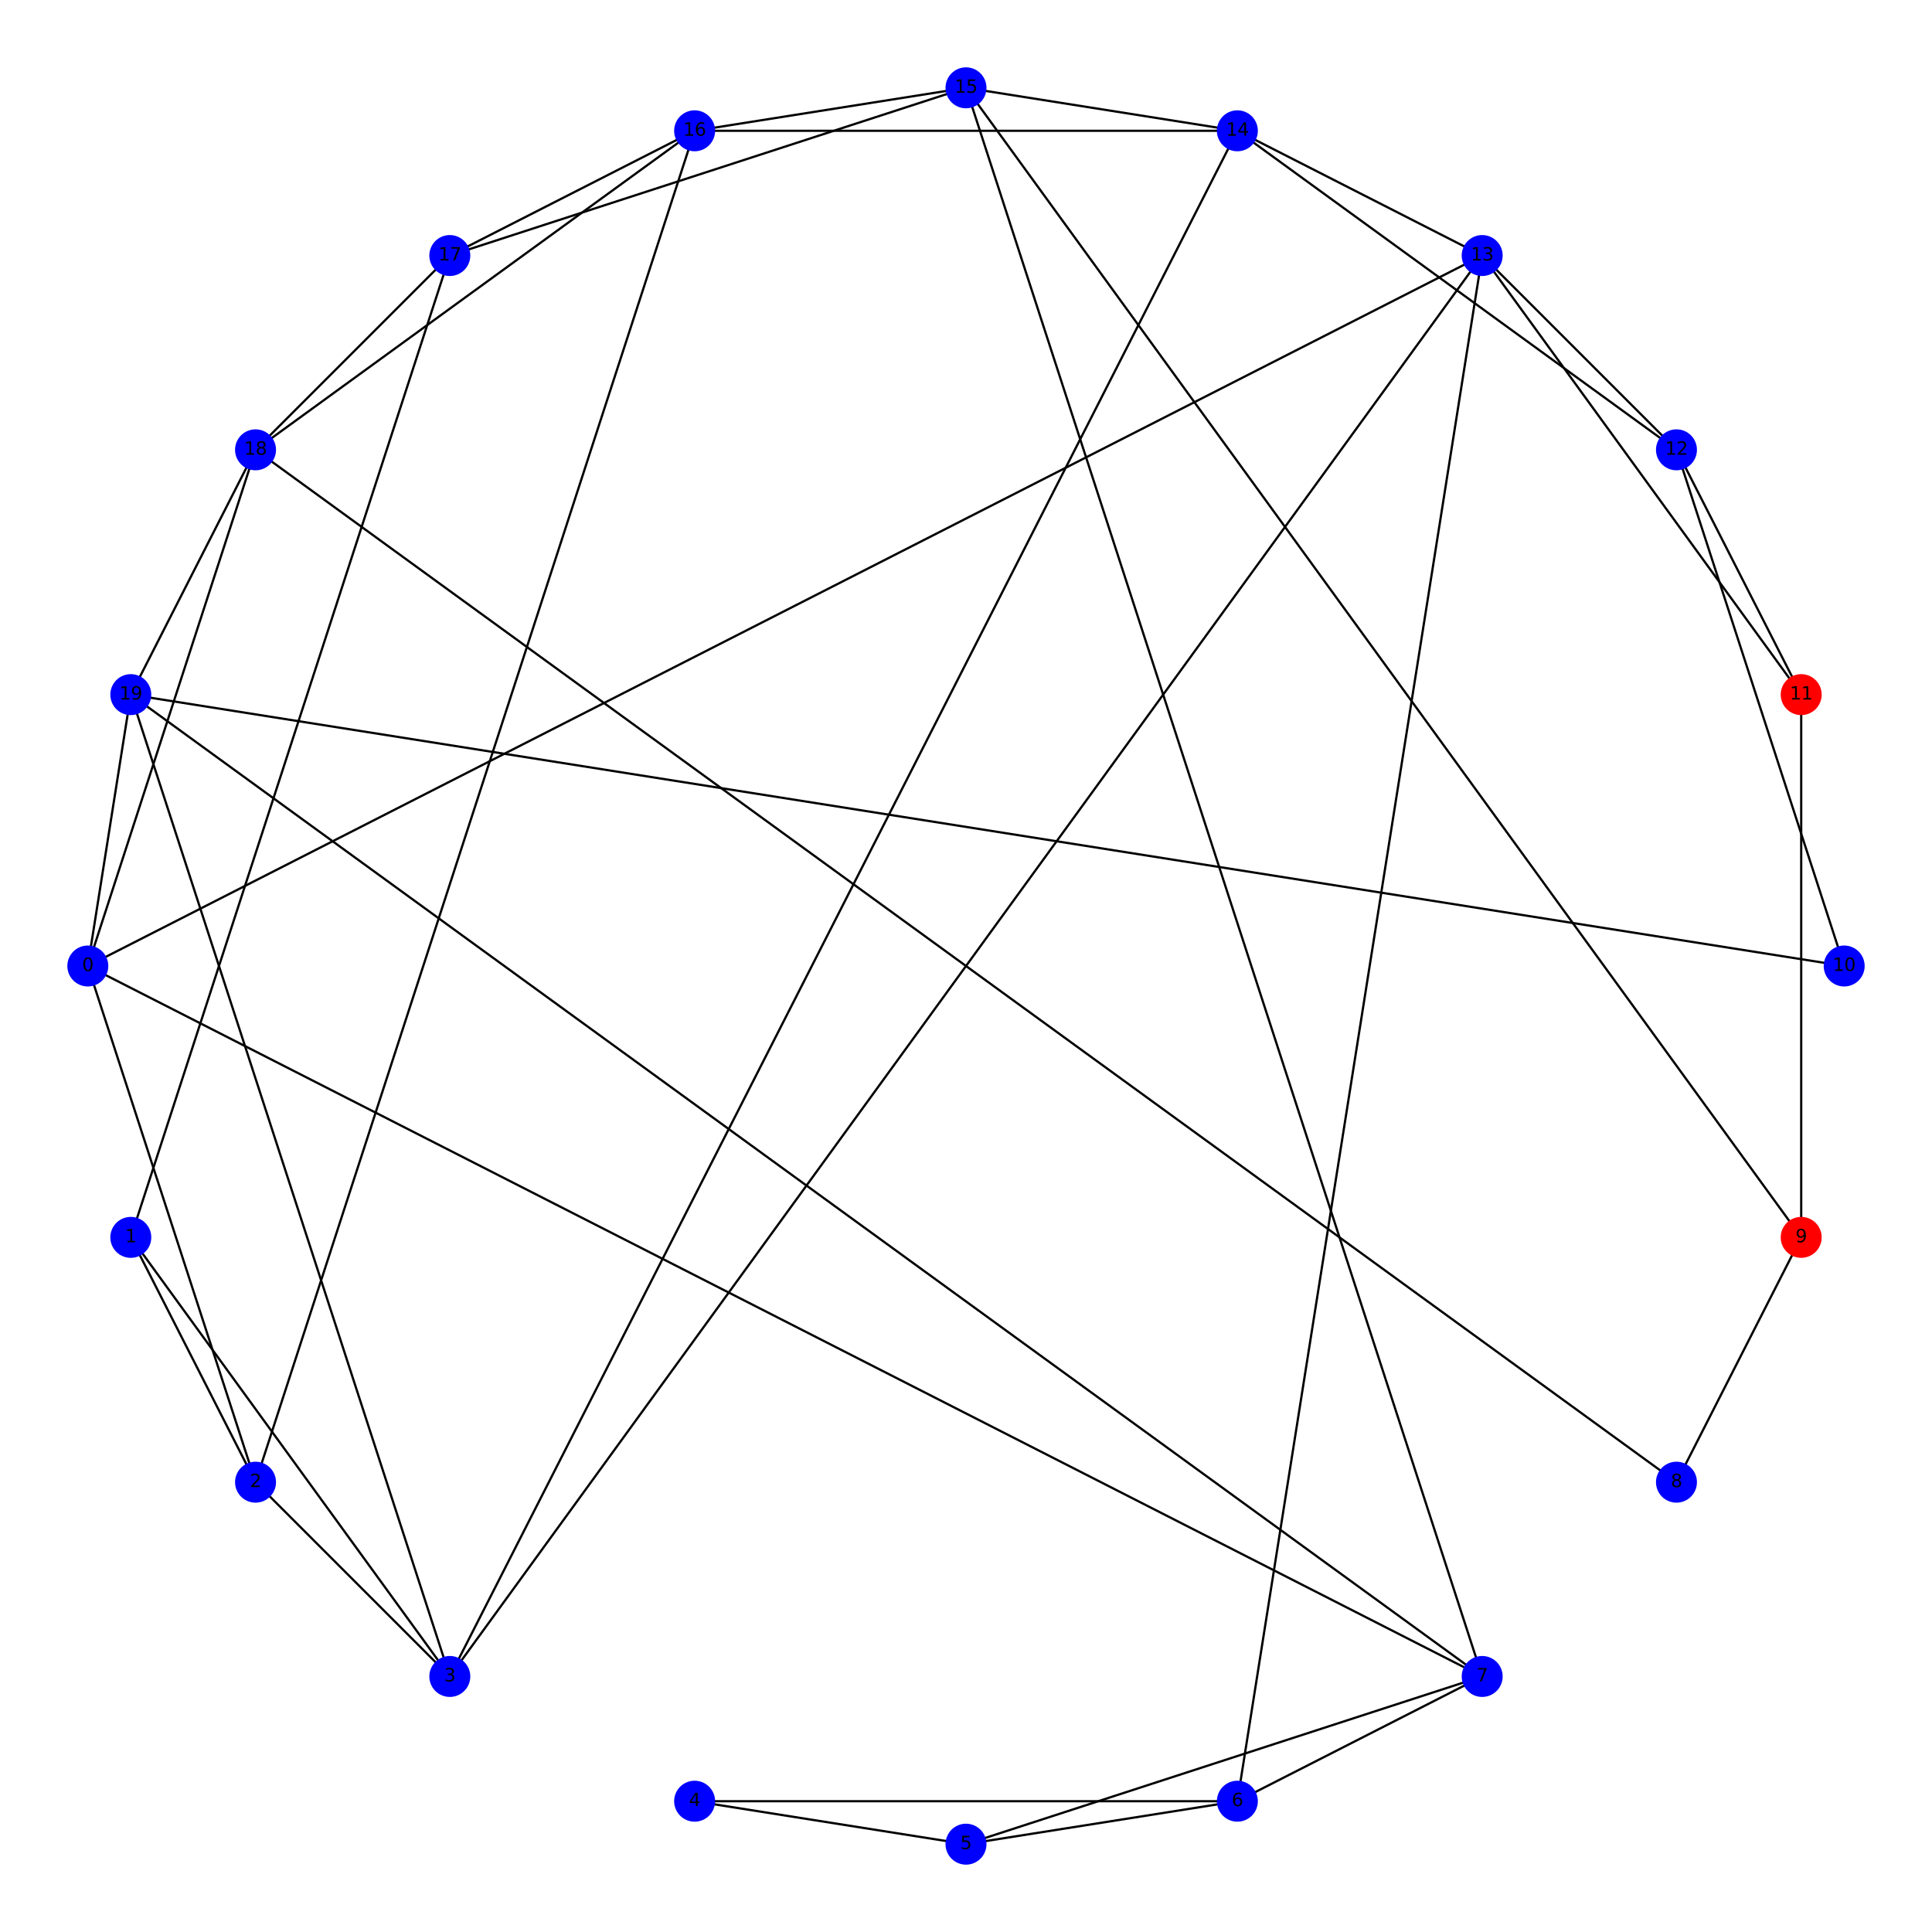 <svg xmlns="http://www.w3.org/2000/svg" xmlns:xlink="http://www.w3.org/1999/xlink" width="1152" height="1152" version="1.1" viewBox="0 0 864 864"><defs><style type="text/css">*{stroke-linecap:butt;stroke-linejoin:round}</style></defs><g id="figure_1"><g id="patch_1"><path d="M 0 864 L 864 864 L 864 0 L 0 0 z" style="fill:#fff"/></g><g id="axes_1"><g id="LineCollection_1"><path d="M 39.273 432 L 58.494 310.641" clip-path="url(#p19416eae06)" style="fill:none;stroke:#000"/><path d="M 39.273 432 L 114.277 662.839" clip-path="url(#p19416eae06)" style="fill:none;stroke:#000"/><path d="M 39.273 432 L 114.277 201.161" clip-path="url(#p19416eae06)" style="fill:none;stroke:#000"/><path d="M 39.273 432 L 662.839 749.723" clip-path="url(#p19416eae06)" style="fill:none;stroke:#000"/><path d="M 39.273 432 L 662.839 114.277" clip-path="url(#p19416eae06)" style="fill:none;stroke:#000"/><path d="M 58.494 553.359 L 114.277 662.839" clip-path="url(#p19416eae06)" style="fill:none;stroke:#000"/><path d="M 58.494 553.359 L 201.161 749.723" clip-path="url(#p19416eae06)" style="fill:none;stroke:#000"/><path d="M 58.494 553.359 L 201.161 114.277" clip-path="url(#p19416eae06)" style="fill:none;stroke:#000"/><path d="M 114.277 662.839 L 201.161 749.723" clip-path="url(#p19416eae06)" style="fill:none;stroke:#000"/><path d="M 114.277 662.839 L 310.64 58.494" clip-path="url(#p19416eae06)" style="fill:none;stroke:#000"/><path d="M 201.161 749.723 L 662.839 114.277" clip-path="url(#p19416eae06)" style="fill:none;stroke:#000"/><path d="M 201.161 749.723 L 553.359 58.494" clip-path="url(#p19416eae06)" style="fill:none;stroke:#000"/><path d="M 201.161 749.723 L 58.494 310.641" clip-path="url(#p19416eae06)" style="fill:none;stroke:#000"/><path d="M 310.641 805.506 L 432 824.727" clip-path="url(#p19416eae06)" style="fill:none;stroke:#000"/><path d="M 310.641 805.506 L 553.359 805.506" clip-path="url(#p19416eae06)" style="fill:none;stroke:#000"/><path d="M 432 824.727 L 553.359 805.506" clip-path="url(#p19416eae06)" style="fill:none;stroke:#000"/><path d="M 432 824.727 L 662.839 749.723" clip-path="url(#p19416eae06)" style="fill:none;stroke:#000"/><path d="M 553.359 805.506 L 662.839 749.723" clip-path="url(#p19416eae06)" style="fill:none;stroke:#000"/><path d="M 553.359 805.506 L 662.839 114.277" clip-path="url(#p19416eae06)" style="fill:none;stroke:#000"/><path d="M 662.839 749.723 L 58.494 310.641" clip-path="url(#p19416eae06)" style="fill:none;stroke:#000"/><path d="M 662.839 749.723 L 432 39.273" clip-path="url(#p19416eae06)" style="fill:none;stroke:#000"/><path d="M 749.723 662.839 L 805.506 553.359" clip-path="url(#p19416eae06)" style="fill:none;stroke:#000"/><path d="M 749.723 662.839 L 114.277 201.161" clip-path="url(#p19416eae06)" style="fill:none;stroke:#000"/><path d="M 805.506 553.359 L 805.506 310.641" clip-path="url(#p19416eae06)" style="fill:none;stroke:#000"/><path d="M 805.506 553.359 L 432 39.273" clip-path="url(#p19416eae06)" style="fill:none;stroke:#000"/><path d="M 824.727 432 L 749.723 201.161" clip-path="url(#p19416eae06)" style="fill:none;stroke:#000"/><path d="M 824.727 432 L 58.494 310.641" clip-path="url(#p19416eae06)" style="fill:none;stroke:#000"/><path d="M 805.506 310.641 L 749.723 201.161" clip-path="url(#p19416eae06)" style="fill:none;stroke:#000"/><path d="M 805.506 310.641 L 662.839 114.277" clip-path="url(#p19416eae06)" style="fill:none;stroke:#000"/><path d="M 749.723 201.161 L 662.839 114.277" clip-path="url(#p19416eae06)" style="fill:none;stroke:#000"/><path d="M 749.723 201.161 L 553.359 58.494" clip-path="url(#p19416eae06)" style="fill:none;stroke:#000"/><path d="M 662.839 114.277 L 553.359 58.494" clip-path="url(#p19416eae06)" style="fill:none;stroke:#000"/><path d="M 553.359 58.494 L 432 39.273" clip-path="url(#p19416eae06)" style="fill:none;stroke:#000"/><path d="M 553.359 58.494 L 310.64 58.494" clip-path="url(#p19416eae06)" style="fill:none;stroke:#000"/><path d="M 432 39.273 L 310.64 58.494" clip-path="url(#p19416eae06)" style="fill:none;stroke:#000"/><path d="M 432 39.273 L 201.161 114.277" clip-path="url(#p19416eae06)" style="fill:none;stroke:#000"/><path d="M 310.64 58.494 L 201.161 114.277" clip-path="url(#p19416eae06)" style="fill:none;stroke:#000"/><path d="M 310.64 58.494 L 114.277 201.161" clip-path="url(#p19416eae06)" style="fill:none;stroke:#000"/><path d="M 201.161 114.277 L 114.277 201.161" clip-path="url(#p19416eae06)" style="fill:none;stroke:#000"/><path d="M 114.277 201.161 L 58.494 310.641" clip-path="url(#p19416eae06)" style="fill:none;stroke:#000"/></g><g id="PathCollection_1"><defs><path id="C0_0_738affa243" d="M 0 8.66 C 2.297 8.66 4.5 7.748 6.124 6.124 C 7.748 4.5 8.66 2.297 8.66 -0 C 8.66 -2.297 7.748 -4.5 6.124 -6.124 C 4.5 -7.748 2.297 -8.66 0 -8.66 C -2.297 -8.66 -4.5 -7.748 -6.124 -6.124 C -7.748 -4.5 -8.66 -2.297 -8.66 0 C -8.66 2.297 -7.748 4.5 -6.124 6.124 C -4.5 7.748 -2.297 8.66 0 8.66 z"/></defs><g clip-path="url(#p19416eae06)"><use style="fill:#00f;stroke:#00f" x="39.273" y="432" xlink:href="#C0_0_738affa243"/></g><g clip-path="url(#p19416eae06)"><use style="fill:#00f;stroke:#00f" x="58.494" y="553.359" xlink:href="#C0_0_738affa243"/></g><g clip-path="url(#p19416eae06)"><use style="fill:#00f;stroke:#00f" x="114.277" y="662.839" xlink:href="#C0_0_738affa243"/></g><g clip-path="url(#p19416eae06)"><use style="fill:#00f;stroke:#00f" x="201.161" y="749.723" xlink:href="#C0_0_738affa243"/></g><g clip-path="url(#p19416eae06)"><use style="fill:#00f;stroke:#00f" x="310.641" y="805.506" xlink:href="#C0_0_738affa243"/></g><g clip-path="url(#p19416eae06)"><use style="fill:#00f;stroke:#00f" x="432" y="824.727" xlink:href="#C0_0_738affa243"/></g><g clip-path="url(#p19416eae06)"><use style="fill:#00f;stroke:#00f" x="553.359" y="805.506" xlink:href="#C0_0_738affa243"/></g><g clip-path="url(#p19416eae06)"><use style="fill:#00f;stroke:#00f" x="662.839" y="749.723" xlink:href="#C0_0_738affa243"/></g><g clip-path="url(#p19416eae06)"><use style="fill:#00f;stroke:#00f" x="749.723" y="662.839" xlink:href="#C0_0_738affa243"/></g><g clip-path="url(#p19416eae06)"><use style="fill:red;stroke:red" x="805.506" y="553.359" xlink:href="#C0_0_738affa243"/></g><g clip-path="url(#p19416eae06)"><use style="fill:#00f;stroke:#00f" x="824.727" y="432" xlink:href="#C0_0_738affa243"/></g><g clip-path="url(#p19416eae06)"><use style="fill:red;stroke:red" x="805.506" y="310.641" xlink:href="#C0_0_738affa243"/></g><g clip-path="url(#p19416eae06)"><use style="fill:#00f;stroke:#00f" x="749.723" y="201.161" xlink:href="#C0_0_738affa243"/></g><g clip-path="url(#p19416eae06)"><use style="fill:#00f;stroke:#00f" x="662.839" y="114.277" xlink:href="#C0_0_738affa243"/></g><g clip-path="url(#p19416eae06)"><use style="fill:#00f;stroke:#00f" x="553.359" y="58.494" xlink:href="#C0_0_738affa243"/></g><g clip-path="url(#p19416eae06)"><use style="fill:#00f;stroke:#00f" x="432" y="39.273" xlink:href="#C0_0_738affa243"/></g><g clip-path="url(#p19416eae06)"><use style="fill:#00f;stroke:#00f" x="310.64" y="58.494" xlink:href="#C0_0_738affa243"/></g><g clip-path="url(#p19416eae06)"><use style="fill:#00f;stroke:#00f" x="201.161" y="114.277" xlink:href="#C0_0_738affa243"/></g><g clip-path="url(#p19416eae06)"><use style="fill:#00f;stroke:#00f" x="114.277" y="201.161" xlink:href="#C0_0_738affa243"/></g><g clip-path="url(#p19416eae06)"><use style="fill:#00f;stroke:#00f" x="58.494" y="310.641" xlink:href="#C0_0_738affa243"/></g></g><g id="text_1"><g clip-path="url(#p19416eae06)"><g transform="translate(36.728 434.208)scale(0.08 -0.08)"><defs><path id="DejaVuSans-30" d="M 2034 4250 Q 1547 4250 1301 3770 Q 1056 3291 1056 2328 Q 1056 1369 1301 889 Q 1547 409 2034 409 Q 2525 409 2770 889 Q 3016 1369 3016 2328 Q 3016 3291 2770 3770 Q 2525 4250 2034 4250 z M 2034 4750 Q 2819 4750 3233 4129 Q 3647 3509 3647 2328 Q 3647 1150 3233 529 Q 2819 -91 2034 -91 Q 1250 -91 836 529 Q 422 1150 422 2328 Q 422 3509 836 4129 Q 1250 4750 2034 4750 z" transform="scale(0.016)"/></defs><use xlink:href="#DejaVuSans-30"/></g></g></g><g id="text_2"><g clip-path="url(#p19416eae06)"><g transform="translate(55.949 555.567)scale(0.08 -0.08)"><defs><path id="DejaVuSans-31" d="M 794 531 L 1825 531 L 1825 4091 L 703 3866 L 703 4441 L 1819 4666 L 2450 4666 L 2450 531 L 3481 531 L 3481 0 L 794 0 L 794 531 z" transform="scale(0.016)"/></defs><use xlink:href="#DejaVuSans-31"/></g></g></g><g id="text_3"><g clip-path="url(#p19416eae06)"><g transform="translate(111.732 665.047)scale(0.08 -0.08)"><defs><path id="DejaVuSans-32" d="M 1228 531 L 3431 531 L 3431 0 L 469 0 L 469 531 Q 828 903 1448 1529 Q 2069 2156 2228 2338 Q 2531 2678 2651 2914 Q 2772 3150 2772 3378 Q 2772 3750 2511 3984 Q 2250 4219 1831 4219 Q 1534 4219 1204 4116 Q 875 4013 500 3803 L 500 4441 Q 881 4594 1212 4672 Q 1544 4750 1819 4750 Q 2544 4750 2975 4387 Q 3406 4025 3406 3419 Q 3406 3131 3298 2873 Q 3191 2616 2906 2266 Q 2828 2175 2409 1742 Q 1991 1309 1228 531 z" transform="scale(0.016)"/></defs><use xlink:href="#DejaVuSans-32"/></g></g></g><g id="text_4"><g clip-path="url(#p19416eae06)"><g transform="translate(198.616 751.931)scale(0.08 -0.08)"><defs><path id="DejaVuSans-33" d="M 2597 2516 Q 3050 2419 3304 2112 Q 3559 1806 3559 1356 Q 3559 666 3084 287 Q 2609 -91 1734 -91 Q 1441 -91 1130 -33 Q 819 25 488 141 L 488 750 Q 750 597 1062 519 Q 1375 441 1716 441 Q 2309 441 2620 675 Q 2931 909 2931 1356 Q 2931 1769 2642 2001 Q 2353 2234 1838 2234 L 1294 2234 L 1294 2753 L 1863 2753 Q 2328 2753 2575 2939 Q 2822 3125 2822 3475 Q 2822 3834 2567 4026 Q 2313 4219 1838 4219 Q 1578 4219 1281 4162 Q 984 4106 628 3988 L 628 4550 Q 988 4650 1302 4700 Q 1616 4750 1894 4750 Q 2613 4750 3031 4423 Q 3450 4097 3450 3541 Q 3450 3153 3228 2886 Q 3006 2619 2597 2516 z" transform="scale(0.016)"/></defs><use xlink:href="#DejaVuSans-33"/></g></g></g><g id="text_5"><g clip-path="url(#p19416eae06)"><g transform="translate(308.096 807.713)scale(0.08 -0.08)"><defs><path id="DejaVuSans-34" d="M 2419 4116 L 825 1625 L 2419 1625 L 2419 4116 z M 2253 4666 L 3047 4666 L 3047 1625 L 3713 1625 L 3713 1100 L 3047 1100 L 3047 0 L 2419 0 L 2419 1100 L 313 1100 L 313 1709 L 2253 4666 z" transform="scale(0.016)"/></defs><use xlink:href="#DejaVuSans-34"/></g></g></g><g id="text_6"><g clip-path="url(#p19416eae06)"><g transform="translate(429.455 826.935)scale(0.08 -0.08)"><defs><path id="DejaVuSans-35" d="M 691 4666 L 3169 4666 L 3169 4134 L 1269 4134 L 1269 2991 Q 1406 3038 1543 3061 Q 1681 3084 1819 3084 Q 2600 3084 3056 2656 Q 3513 2228 3513 1497 Q 3513 744 3044 326 Q 2575 -91 1722 -91 Q 1428 -91 1123 -41 Q 819 9 494 109 L 494 744 Q 775 591 1075 516 Q 1375 441 1709 441 Q 2250 441 2565 725 Q 2881 1009 2881 1497 Q 2881 1984 2565 2268 Q 2250 2553 1709 2553 Q 1456 2553 1204 2497 Q 953 2441 691 2322 L 691 4666 z" transform="scale(0.016)"/></defs><use xlink:href="#DejaVuSans-35"/></g></g></g><g id="text_7"><g clip-path="url(#p19416eae06)"><g transform="translate(550.814 807.713)scale(0.08 -0.08)"><defs><path id="DejaVuSans-36" d="M 2113 2584 Q 1688 2584 1439 2293 Q 1191 2003 1191 1497 Q 1191 994 1439 701 Q 1688 409 2113 409 Q 2538 409 2786 701 Q 3034 994 3034 1497 Q 3034 2003 2786 2293 Q 2538 2584 2113 2584 z M 3366 4563 L 3366 3988 Q 3128 4100 2886 4159 Q 2644 4219 2406 4219 Q 1781 4219 1451 3797 Q 1122 3375 1075 2522 Q 1259 2794 1537 2939 Q 1816 3084 2150 3084 Q 2853 3084 3261 2657 Q 3669 2231 3669 1497 Q 3669 778 3244 343 Q 2819 -91 2113 -91 Q 1303 -91 875 529 Q 447 1150 447 2328 Q 447 3434 972 4092 Q 1497 4750 2381 4750 Q 2619 4750 2861 4703 Q 3103 4656 3366 4563 z" transform="scale(0.016)"/></defs><use xlink:href="#DejaVuSans-36"/></g></g></g><g id="text_8"><g clip-path="url(#p19416eae06)"><g transform="translate(660.294 751.93)scale(0.08 -0.08)"><defs><path id="DejaVuSans-37" d="M 525 4666 L 3525 4666 L 3525 4397 L 1831 0 L 1172 0 L 2766 4134 L 525 4134 L 525 4666 z" transform="scale(0.016)"/></defs><use xlink:href="#DejaVuSans-37"/></g></g></g><g id="text_9"><g clip-path="url(#p19416eae06)"><g transform="translate(747.178 665.047)scale(0.08 -0.08)"><defs><path id="DejaVuSans-38" d="M 2034 2216 Q 1584 2216 1326 1975 Q 1069 1734 1069 1313 Q 1069 891 1326 650 Q 1584 409 2034 409 Q 2484 409 2743 651 Q 3003 894 3003 1313 Q 3003 1734 2745 1975 Q 2488 2216 2034 2216 z M 1403 2484 Q 997 2584 770 2862 Q 544 3141 544 3541 Q 544 4100 942 4425 Q 1341 4750 2034 4750 Q 2731 4750 3128 4425 Q 3525 4100 3525 3541 Q 3525 3141 3298 2862 Q 3072 2584 2669 2484 Q 3125 2378 3379 2068 Q 3634 1759 3634 1313 Q 3634 634 3220 271 Q 2806 -91 2034 -91 Q 1263 -91 848 271 Q 434 634 434 1313 Q 434 1759 690 2068 Q 947 2378 1403 2484 z M 1172 3481 Q 1172 3119 1398 2916 Q 1625 2713 2034 2713 Q 2441 2713 2670 2916 Q 2900 3119 2900 3481 Q 2900 3844 2670 4047 Q 2441 4250 2034 4250 Q 1625 4250 1398 4047 Q 1172 3844 1172 3481 z" transform="scale(0.016)"/></defs><use xlink:href="#DejaVuSans-38"/></g></g></g><g id="text_10"><g clip-path="url(#p19416eae06)"><g transform="translate(802.961 555.567)scale(0.08 -0.08)"><defs><path id="DejaVuSans-39" d="M 703 97 L 703 672 Q 941 559 1184 500 Q 1428 441 1663 441 Q 2288 441 2617 861 Q 2947 1281 2994 2138 Q 2813 1869 2534 1725 Q 2256 1581 1919 1581 Q 1219 1581 811 2004 Q 403 2428 403 3163 Q 403 3881 828 4315 Q 1253 4750 1959 4750 Q 2769 4750 3195 4129 Q 3622 3509 3622 2328 Q 3622 1225 3098 567 Q 2575 -91 1691 -91 Q 1453 -91 1209 -44 Q 966 3 703 97 z M 1959 2075 Q 2384 2075 2632 2365 Q 2881 2656 2881 3163 Q 2881 3666 2632 3958 Q 2384 4250 1959 4250 Q 1534 4250 1286 3958 Q 1038 3666 1038 3163 Q 1038 2656 1286 2365 Q 1534 2075 1959 2075 z" transform="scale(0.016)"/></defs><use xlink:href="#DejaVuSans-39"/></g></g></g><g id="text_11"><g clip-path="url(#p19416eae06)"><g transform="translate(819.637 434.207)scale(0.08 -0.08)"><use xlink:href="#DejaVuSans-31"/><use x="63.623" xlink:href="#DejaVuSans-30"/></g></g></g><g id="text_12"><g clip-path="url(#p19416eae06)"><g transform="translate(800.416 312.848)scale(0.08 -0.08)"><use xlink:href="#DejaVuSans-31"/><use x="63.623" xlink:href="#DejaVuSans-31"/></g></g></g><g id="text_13"><g clip-path="url(#p19416eae06)"><g transform="translate(744.633 203.368)scale(0.08 -0.08)"><use xlink:href="#DejaVuSans-31"/><use x="63.623" xlink:href="#DejaVuSans-32"/></g></g></g><g id="text_14"><g clip-path="url(#p19416eae06)"><g transform="translate(657.749 116.484)scale(0.08 -0.08)"><use xlink:href="#DejaVuSans-31"/><use x="63.623" xlink:href="#DejaVuSans-33"/></g></g></g><g id="text_15"><g clip-path="url(#p19416eae06)"><g transform="translate(548.269 60.702)scale(0.08 -0.08)"><use xlink:href="#DejaVuSans-31"/><use x="63.623" xlink:href="#DejaVuSans-34"/></g></g></g><g id="text_16"><g clip-path="url(#p19416eae06)"><g transform="translate(426.91 41.48)scale(0.08 -0.08)"><use xlink:href="#DejaVuSans-31"/><use x="63.623" xlink:href="#DejaVuSans-35"/></g></g></g><g id="text_17"><g clip-path="url(#p19416eae06)"><g transform="translate(305.55 60.702)scale(0.08 -0.08)"><use xlink:href="#DejaVuSans-31"/><use x="63.623" xlink:href="#DejaVuSans-36"/></g></g></g><g id="text_18"><g clip-path="url(#p19416eae06)"><g transform="translate(196.071 116.484)scale(0.08 -0.08)"><use xlink:href="#DejaVuSans-31"/><use x="63.623" xlink:href="#DejaVuSans-37"/></g></g></g><g id="text_19"><g clip-path="url(#p19416eae06)"><g transform="translate(109.187 203.368)scale(0.08 -0.08)"><use xlink:href="#DejaVuSans-31"/><use x="63.623" xlink:href="#DejaVuSans-38"/></g></g></g><g id="text_20"><g clip-path="url(#p19416eae06)"><g transform="translate(53.404 312.848)scale(0.08 -0.08)"><use xlink:href="#DejaVuSans-31"/><use x="63.623" xlink:href="#DejaVuSans-39"/></g></g></g></g></g><defs><clipPath id="p19416eae06"><rect width="864" height="864" x="0" y="0"/></clipPath></defs></svg>
